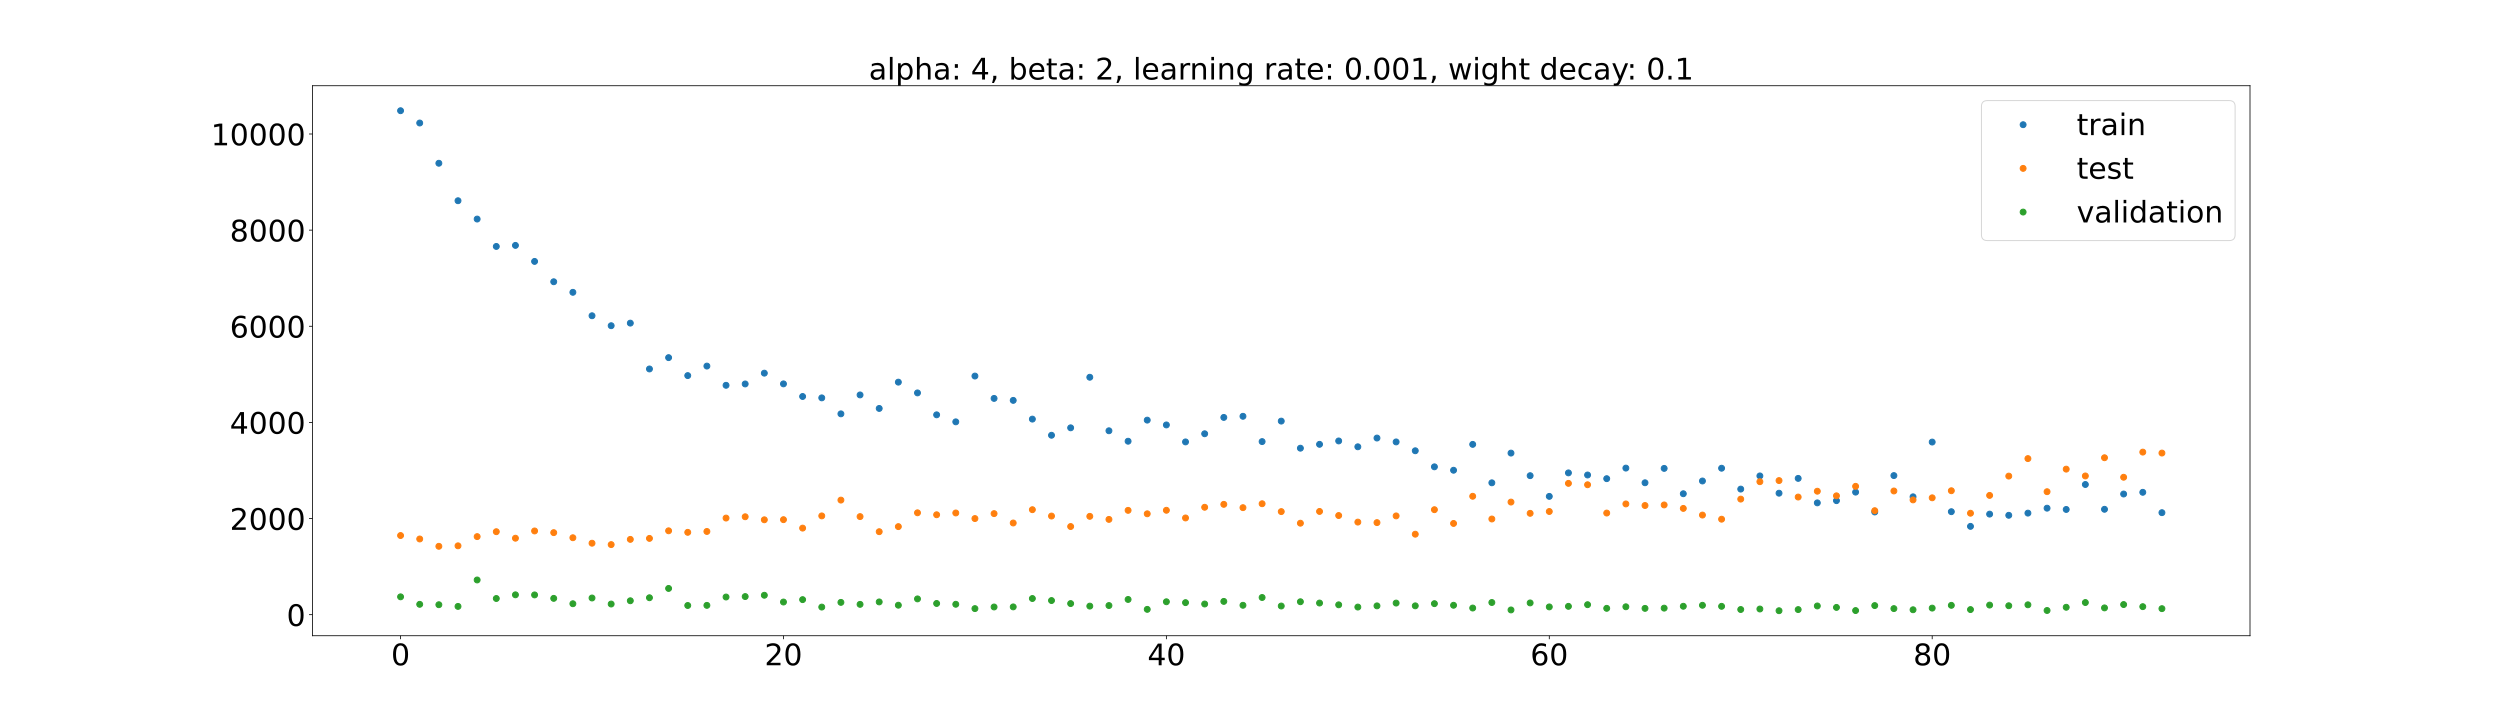 <?xml version="1.0" encoding="utf-8" standalone="no"?>
<!DOCTYPE svg PUBLIC "-//W3C//DTD SVG 1.1//EN"
  "http://www.w3.org/Graphics/SVG/1.1/DTD/svg11.dtd">
<!-- Created with matplotlib (https://matplotlib.org/) -->
<svg height="720pt" version="1.1" viewBox="0 0 2520 720" width="2520pt" xmlns="http://www.w3.org/2000/svg" xmlns:xlink="http://www.w3.org/1999/xlink">
 <defs>
  <style type="text/css">*{stroke-linecap:butt;stroke-linejoin:round;}</style>
 </defs>
 <g id="figure_1">
  <g id="patch_1">
   <path d="M 0 720 
L 2520 720 
L 2520 0 
L 0 0 
z
" style="fill:#ffffff;"/>
  </g>
  <g id="axes_1">
   <g id="patch_2">
    <path d="M 315 640.8 
L 2268 640.8 
L 2268 86.4 
L 315 86.4 
z
" style="fill:#ffffff;"/>
   </g>
   <g id="matplotlib.axis_1">
    <g id="xtick_1">
     <g id="line2d_1">
      <defs>
       <path d="M 0 0 
L 0 3.5 
" id="m5672a1665f" style="stroke:#000000;stroke-width:0.8;"/>
      </defs>
      <g>
       <use style="stroke:#000000;stroke-width:0.8;" x="403.773" xlink:href="#m5672a1665f" y="640.8"/>
      </g>
     </g>
     <g id="text_1">
      <!-- 0 -->
      <g transform="translate(394.229 670.595)scale(0.3 -0.3)">
       <defs>
        <path d="M 31.781 66.406 
Q 24.172 66.406 20.328 58.906 
Q 16.5 51.422 16.5 36.375 
Q 16.5 21.391 20.328 13.891 
Q 24.172 6.391 31.781 6.391 
Q 39.453 6.391 43.281 13.891 
Q 47.125 21.391 47.125 36.375 
Q 47.125 51.422 43.281 58.906 
Q 39.453 66.406 31.781 66.406 
z
M 31.781 74.219 
Q 44.047 74.219 50.516 64.516 
Q 56.984 54.828 56.984 36.375 
Q 56.984 17.969 50.516 8.266 
Q 44.047 -1.422 31.781 -1.422 
Q 19.531 -1.422 13.062 8.266 
Q 6.594 17.969 6.594 36.375 
Q 6.594 54.828 13.062 64.516 
Q 19.531 74.219 31.781 74.219 
z
" id="DejaVuSans-48"/>
       </defs>
       <use xlink:href="#DejaVuSans-48"/>
      </g>
     </g>
    </g>
    <g id="xtick_2">
     <g id="line2d_2">
      <g>
       <use style="stroke:#000000;stroke-width:0.8;" x="789.741" xlink:href="#m5672a1665f" y="640.8"/>
      </g>
     </g>
     <g id="text_2">
      <!-- 20 -->
      <g transform="translate(770.654 670.595)scale(0.3 -0.3)">
       <defs>
        <path d="M 19.188 8.297 
L 53.609 8.297 
L 53.609 0 
L 7.328 0 
L 7.328 8.297 
Q 12.938 14.109 22.625 23.891 
Q 32.328 33.688 34.812 36.531 
Q 39.547 41.844 41.422 45.531 
Q 43.312 49.219 43.312 52.781 
Q 43.312 58.594 39.234 62.25 
Q 35.156 65.922 28.609 65.922 
Q 23.969 65.922 18.812 64.312 
Q 13.672 62.703 7.812 59.422 
L 7.812 69.391 
Q 13.766 71.781 18.938 73 
Q 24.125 74.219 28.422 74.219 
Q 39.75 74.219 46.484 68.547 
Q 53.219 62.891 53.219 53.422 
Q 53.219 48.922 51.531 44.891 
Q 49.859 40.875 45.406 35.406 
Q 44.188 33.984 37.641 27.219 
Q 31.109 20.453 19.188 8.297 
z
" id="DejaVuSans-50"/>
       </defs>
       <use xlink:href="#DejaVuSans-50"/>
       <use x="63.623" xlink:href="#DejaVuSans-48"/>
      </g>
     </g>
    </g>
    <g id="xtick_3">
     <g id="line2d_3">
      <g>
       <use style="stroke:#000000;stroke-width:0.8;" x="1175.709" xlink:href="#m5672a1665f" y="640.8"/>
      </g>
     </g>
     <g id="text_3">
      <!-- 40 -->
      <g transform="translate(1156.622 670.595)scale(0.3 -0.3)">
       <defs>
        <path d="M 37.797 64.312 
L 12.891 25.391 
L 37.797 25.391 
z
M 35.203 72.906 
L 47.609 72.906 
L 47.609 25.391 
L 58.016 25.391 
L 58.016 17.188 
L 47.609 17.188 
L 47.609 0 
L 37.797 0 
L 37.797 17.188 
L 4.891 17.188 
L 4.891 26.703 
z
" id="DejaVuSans-52"/>
       </defs>
       <use xlink:href="#DejaVuSans-52"/>
       <use x="63.623" xlink:href="#DejaVuSans-48"/>
      </g>
     </g>
    </g>
    <g id="xtick_4">
     <g id="line2d_4">
      <g>
       <use style="stroke:#000000;stroke-width:0.8;" x="1561.678" xlink:href="#m5672a1665f" y="640.8"/>
      </g>
     </g>
     <g id="text_4">
      <!-- 60 -->
      <g transform="translate(1542.59 670.595)scale(0.3 -0.3)">
       <defs>
        <path d="M 33.016 40.375 
Q 26.375 40.375 22.484 35.828 
Q 18.609 31.297 18.609 23.391 
Q 18.609 15.531 22.484 10.953 
Q 26.375 6.391 33.016 6.391 
Q 39.656 6.391 43.531 10.953 
Q 47.406 15.531 47.406 23.391 
Q 47.406 31.297 43.531 35.828 
Q 39.656 40.375 33.016 40.375 
z
M 52.594 71.297 
L 52.594 62.312 
Q 48.875 64.062 45.094 64.984 
Q 41.312 65.922 37.594 65.922 
Q 27.828 65.922 22.672 59.328 
Q 17.531 52.734 16.797 39.406 
Q 19.672 43.656 24.016 45.922 
Q 28.375 48.188 33.594 48.188 
Q 44.578 48.188 50.953 41.516 
Q 57.328 34.859 57.328 23.391 
Q 57.328 12.156 50.688 5.359 
Q 44.047 -1.422 33.016 -1.422 
Q 20.359 -1.422 13.672 8.266 
Q 6.984 17.969 6.984 36.375 
Q 6.984 53.656 15.188 63.938 
Q 23.391 74.219 37.203 74.219 
Q 40.922 74.219 44.703 73.484 
Q 48.484 72.75 52.594 71.297 
z
" id="DejaVuSans-54"/>
       </defs>
       <use xlink:href="#DejaVuSans-54"/>
       <use x="63.623" xlink:href="#DejaVuSans-48"/>
      </g>
     </g>
    </g>
    <g id="xtick_5">
     <g id="line2d_5">
      <g>
       <use style="stroke:#000000;stroke-width:0.8;" x="1947.646" xlink:href="#m5672a1665f" y="640.8"/>
      </g>
     </g>
     <g id="text_5">
      <!-- 80 -->
      <g transform="translate(1928.559 670.595)scale(0.3 -0.3)">
       <defs>
        <path d="M 31.781 34.625 
Q 24.75 34.625 20.719 30.859 
Q 16.703 27.094 16.703 20.516 
Q 16.703 13.922 20.719 10.156 
Q 24.75 6.391 31.781 6.391 
Q 38.812 6.391 42.859 10.172 
Q 46.922 13.969 46.922 20.516 
Q 46.922 27.094 42.891 30.859 
Q 38.875 34.625 31.781 34.625 
z
M 21.922 38.812 
Q 15.578 40.375 12.031 44.719 
Q 8.5 49.078 8.5 55.328 
Q 8.5 64.062 14.719 69.141 
Q 20.953 74.219 31.781 74.219 
Q 42.672 74.219 48.875 69.141 
Q 55.078 64.062 55.078 55.328 
Q 55.078 49.078 51.531 44.719 
Q 48 40.375 41.703 38.812 
Q 48.828 37.156 52.797 32.312 
Q 56.781 27.484 56.781 20.516 
Q 56.781 9.906 50.312 4.234 
Q 43.844 -1.422 31.781 -1.422 
Q 19.734 -1.422 13.25 4.234 
Q 6.781 9.906 6.781 20.516 
Q 6.781 27.484 10.781 32.312 
Q 14.797 37.156 21.922 38.812 
z
M 18.312 54.391 
Q 18.312 48.734 21.844 45.562 
Q 25.391 42.391 31.781 42.391 
Q 38.141 42.391 41.719 45.562 
Q 45.312 48.734 45.312 54.391 
Q 45.312 60.062 41.719 63.234 
Q 38.141 66.406 31.781 66.406 
Q 25.391 66.406 21.844 63.234 
Q 18.312 60.062 18.312 54.391 
z
" id="DejaVuSans-56"/>
       </defs>
       <use xlink:href="#DejaVuSans-56"/>
       <use x="63.623" xlink:href="#DejaVuSans-48"/>
      </g>
     </g>
    </g>
   </g>
   <g id="matplotlib.axis_2">
    <g id="ytick_1">
     <g id="line2d_6">
      <defs>
       <path d="M 0 0 
L -3.5 0 
" id="m2dfa4c2fe0" style="stroke:#000000;stroke-width:0.8;"/>
      </defs>
      <g>
       <use style="stroke:#000000;stroke-width:0.8;" x="315" xlink:href="#m2dfa4c2fe0" y="619.61"/>
      </g>
     </g>
     <g id="text_6">
      <!-- 0 -->
      <g transform="translate(288.913 631.008)scale(0.3 -0.3)">
       <use xlink:href="#DejaVuSans-48"/>
      </g>
     </g>
    </g>
    <g id="ytick_2">
     <g id="line2d_7">
      <g>
       <use style="stroke:#000000;stroke-width:0.8;" x="315" xlink:href="#m2dfa4c2fe0" y="522.708"/>
      </g>
     </g>
     <g id="text_7">
      <!-- 2000 -->
      <g transform="translate(231.65 534.105)scale(0.3 -0.3)">
       <use xlink:href="#DejaVuSans-50"/>
       <use x="63.623" xlink:href="#DejaVuSans-48"/>
       <use x="127.246" xlink:href="#DejaVuSans-48"/>
       <use x="190.869" xlink:href="#DejaVuSans-48"/>
      </g>
     </g>
    </g>
    <g id="ytick_3">
     <g id="line2d_8">
      <g>
       <use style="stroke:#000000;stroke-width:0.8;" x="315" xlink:href="#m2dfa4c2fe0" y="425.805"/>
      </g>
     </g>
     <g id="text_8">
      <!-- 4000 -->
      <g transform="translate(231.65 437.203)scale(0.3 -0.3)">
       <use xlink:href="#DejaVuSans-52"/>
       <use x="63.623" xlink:href="#DejaVuSans-48"/>
       <use x="127.246" xlink:href="#DejaVuSans-48"/>
       <use x="190.869" xlink:href="#DejaVuSans-48"/>
      </g>
     </g>
    </g>
    <g id="ytick_4">
     <g id="line2d_9">
      <g>
       <use style="stroke:#000000;stroke-width:0.8;" x="315" xlink:href="#m2dfa4c2fe0" y="328.902"/>
      </g>
     </g>
     <g id="text_9">
      <!-- 6000 -->
      <g transform="translate(231.65 340.3)scale(0.3 -0.3)">
       <use xlink:href="#DejaVuSans-54"/>
       <use x="63.623" xlink:href="#DejaVuSans-48"/>
       <use x="127.246" xlink:href="#DejaVuSans-48"/>
       <use x="190.869" xlink:href="#DejaVuSans-48"/>
      </g>
     </g>
    </g>
    <g id="ytick_5">
     <g id="line2d_10">
      <g>
       <use style="stroke:#000000;stroke-width:0.8;" x="315" xlink:href="#m2dfa4c2fe0" y="232"/>
      </g>
     </g>
     <g id="text_10">
      <!-- 8000 -->
      <g transform="translate(231.65 243.397)scale(0.3 -0.3)">
       <use xlink:href="#DejaVuSans-56"/>
       <use x="63.623" xlink:href="#DejaVuSans-48"/>
       <use x="127.246" xlink:href="#DejaVuSans-48"/>
       <use x="190.869" xlink:href="#DejaVuSans-48"/>
      </g>
     </g>
    </g>
    <g id="ytick_6">
     <g id="line2d_11">
      <g>
       <use style="stroke:#000000;stroke-width:0.8;" x="315" xlink:href="#m2dfa4c2fe0" y="135.097"/>
      </g>
     </g>
     <g id="text_11">
      <!-- 10000 -->
      <g transform="translate(212.562 146.494)scale(0.3 -0.3)">
       <defs>
        <path d="M 12.406 8.297 
L 28.516 8.297 
L 28.516 63.922 
L 10.984 60.406 
L 10.984 69.391 
L 28.422 72.906 
L 38.281 72.906 
L 38.281 8.297 
L 54.391 8.297 
L 54.391 0 
L 12.406 0 
z
" id="DejaVuSans-49"/>
       </defs>
       <use xlink:href="#DejaVuSans-49"/>
       <use x="63.623" xlink:href="#DejaVuSans-48"/>
       <use x="127.246" xlink:href="#DejaVuSans-48"/>
       <use x="190.869" xlink:href="#DejaVuSans-48"/>
       <use x="254.492" xlink:href="#DejaVuSans-48"/>
      </g>
     </g>
    </g>
   </g>
   <g id="line2d_12">
    <defs>
     <path d="M 0 3 
C 0.796 3 1.559 2.684 2.121 2.121 
C 2.684 1.559 3 0.796 3 0 
C 3 -0.796 2.684 -1.559 2.121 -2.121 
C 1.559 -2.684 0.796 -3 0 -3 
C -0.796 -3 -1.559 -2.684 -2.121 -2.121 
C -2.684 -1.559 -3 -0.796 -3 0 
C -3 0.796 -2.684 1.559 -2.121 2.121 
C -1.559 2.684 -0.796 3 0 3 
z
" id="m02416269f0" style="stroke:#1f77b4;"/>
    </defs>
    <g clip-path="url(#pde26db3e6b)">
     <use style="fill:#1f77b4;stroke:#1f77b4;" x="403.773" xlink:href="#m02416269f0" y="111.6"/>
     <use style="fill:#1f77b4;stroke:#1f77b4;" x="423.071" xlink:href="#m02416269f0" y="123.991"/>
     <use style="fill:#1f77b4;stroke:#1f77b4;" x="442.37" xlink:href="#m02416269f0" y="164.556"/>
     <use style="fill:#1f77b4;stroke:#1f77b4;" x="461.668" xlink:href="#m02416269f0" y="202.333"/>
     <use style="fill:#1f77b4;stroke:#1f77b4;" x="480.966" xlink:href="#m02416269f0" y="220.807"/>
     <use style="fill:#1f77b4;stroke:#1f77b4;" x="500.265" xlink:href="#m02416269f0" y="248.409"/>
     <use style="fill:#1f77b4;stroke:#1f77b4;" x="519.563" xlink:href="#m02416269f0" y="247.354"/>
     <use style="fill:#1f77b4;stroke:#1f77b4;" x="538.862" xlink:href="#m02416269f0" y="263.504"/>
     <use style="fill:#1f77b4;stroke:#1f77b4;" x="558.16" xlink:href="#m02416269f0" y="284.006"/>
     <use style="fill:#1f77b4;stroke:#1f77b4;" x="577.458" xlink:href="#m02416269f0" y="294.65"/>
     <use style="fill:#1f77b4;stroke:#1f77b4;" x="596.757" xlink:href="#m02416269f0" y="318.273"/>
     <use style="fill:#1f77b4;stroke:#1f77b4;" x="616.055" xlink:href="#m02416269f0" y="328.312"/>
     <use style="fill:#1f77b4;stroke:#1f77b4;" x="635.354" xlink:href="#m02416269f0" y="325.704"/>
     <use style="fill:#1f77b4;stroke:#1f77b4;" x="654.652" xlink:href="#m02416269f0" y="371.91"/>
     <use style="fill:#1f77b4;stroke:#1f77b4;" x="673.951" xlink:href="#m02416269f0" y="360.496"/>
     <use style="fill:#1f77b4;stroke:#1f77b4;" x="693.249" xlink:href="#m02416269f0" y="378.6"/>
     <use style="fill:#1f77b4;stroke:#1f77b4;" x="712.547" xlink:href="#m02416269f0" y="369.009"/>
     <use style="fill:#1f77b4;stroke:#1f77b4;" x="731.846" xlink:href="#m02416269f0" y="388.382"/>
     <use style="fill:#1f77b4;stroke:#1f77b4;" x="751.144" xlink:href="#m02416269f0" y="387.02"/>
     <use style="fill:#1f77b4;stroke:#1f77b4;" x="770.443" xlink:href="#m02416269f0" y="376.146"/>
     <use style="fill:#1f77b4;stroke:#1f77b4;" x="789.741" xlink:href="#m02416269f0" y="386.948"/>
     <use style="fill:#1f77b4;stroke:#1f77b4;" x="809.04" xlink:href="#m02416269f0" y="399.658"/>
     <use style="fill:#1f77b4;stroke:#1f77b4;" x="828.338" xlink:href="#m02416269f0" y="401.048"/>
     <use style="fill:#1f77b4;stroke:#1f77b4;" x="847.636" xlink:href="#m02416269f0" y="417.149"/>
     <use style="fill:#1f77b4;stroke:#1f77b4;" x="866.935" xlink:href="#m02416269f0" y="398.082"/>
     <use style="fill:#1f77b4;stroke:#1f77b4;" x="886.233" xlink:href="#m02416269f0" y="411.709"/>
     <use style="fill:#1f77b4;stroke:#1f77b4;" x="905.532" xlink:href="#m02416269f0" y="385.201"/>
     <use style="fill:#1f77b4;stroke:#1f77b4;" x="924.83" xlink:href="#m02416269f0" y="396.048"/>
     <use style="fill:#1f77b4;stroke:#1f77b4;" x="944.128" xlink:href="#m02416269f0" y="418.141"/>
     <use style="fill:#1f77b4;stroke:#1f77b4;" x="963.427" xlink:href="#m02416269f0" y="425.216"/>
     <use style="fill:#1f77b4;stroke:#1f77b4;" x="982.725" xlink:href="#m02416269f0" y="379.06"/>
     <use style="fill:#1f77b4;stroke:#1f77b4;" x="1002.024" xlink:href="#m02416269f0" y="401.598"/>
     <use style="fill:#1f77b4;stroke:#1f77b4;" x="1021.322" xlink:href="#m02416269f0" y="403.581"/>
     <use style="fill:#1f77b4;stroke:#1f77b4;" x="1040.621" xlink:href="#m02416269f0" y="422.457"/>
     <use style="fill:#1f77b4;stroke:#1f77b4;" x="1059.919" xlink:href="#m02416269f0" y="438.732"/>
     <use style="fill:#1f77b4;stroke:#1f77b4;" x="1079.217" xlink:href="#m02416269f0" y="431.239"/>
     <use style="fill:#1f77b4;stroke:#1f77b4;" x="1098.516" xlink:href="#m02416269f0" y="380.261"/>
     <use style="fill:#1f77b4;stroke:#1f77b4;" x="1117.814" xlink:href="#m02416269f0" y="434.217"/>
     <use style="fill:#1f77b4;stroke:#1f77b4;" x="1137.113" xlink:href="#m02416269f0" y="444.76"/>
     <use style="fill:#1f77b4;stroke:#1f77b4;" x="1156.411" xlink:href="#m02416269f0" y="423.487"/>
     <use style="fill:#1f77b4;stroke:#1f77b4;" x="1175.709" xlink:href="#m02416269f0" y="428.331"/>
     <use style="fill:#1f77b4;stroke:#1f77b4;" x="1195.008" xlink:href="#m02416269f0" y="445.446"/>
     <use style="fill:#1f77b4;stroke:#1f77b4;" x="1214.306" xlink:href="#m02416269f0" y="437.234"/>
     <use style="fill:#1f77b4;stroke:#1f77b4;" x="1233.605" xlink:href="#m02416269f0" y="420.757"/>
     <use style="fill:#1f77b4;stroke:#1f77b4;" x="1252.903" xlink:href="#m02416269f0" y="419.627"/>
     <use style="fill:#1f77b4;stroke:#1f77b4;" x="1272.202" xlink:href="#m02416269f0" y="445.121"/>
     <use style="fill:#1f77b4;stroke:#1f77b4;" x="1291.5" xlink:href="#m02416269f0" y="424.473"/>
     <use style="fill:#1f77b4;stroke:#1f77b4;" x="1310.798" xlink:href="#m02416269f0" y="451.772"/>
     <use style="fill:#1f77b4;stroke:#1f77b4;" x="1330.097" xlink:href="#m02416269f0" y="447.872"/>
     <use style="fill:#1f77b4;stroke:#1f77b4;" x="1349.395" xlink:href="#m02416269f0" y="444.472"/>
     <use style="fill:#1f77b4;stroke:#1f77b4;" x="1368.694" xlink:href="#m02416269f0" y="450.359"/>
     <use style="fill:#1f77b4;stroke:#1f77b4;" x="1387.992" xlink:href="#m02416269f0" y="441.546"/>
     <use style="fill:#1f77b4;stroke:#1f77b4;" x="1407.291" xlink:href="#m02416269f0" y="445.451"/>
     <use style="fill:#1f77b4;stroke:#1f77b4;" x="1426.589" xlink:href="#m02416269f0" y="454.373"/>
     <use style="fill:#1f77b4;stroke:#1f77b4;" x="1445.887" xlink:href="#m02416269f0" y="470.557"/>
     <use style="fill:#1f77b4;stroke:#1f77b4;" x="1465.186" xlink:href="#m02416269f0" y="473.998"/>
     <use style="fill:#1f77b4;stroke:#1f77b4;" x="1484.484" xlink:href="#m02416269f0" y="447.924"/>
     <use style="fill:#1f77b4;stroke:#1f77b4;" x="1503.783" xlink:href="#m02416269f0" y="486.673"/>
     <use style="fill:#1f77b4;stroke:#1f77b4;" x="1523.081" xlink:href="#m02416269f0" y="456.714"/>
     <use style="fill:#1f77b4;stroke:#1f77b4;" x="1542.379" xlink:href="#m02416269f0" y="479.478"/>
     <use style="fill:#1f77b4;stroke:#1f77b4;" x="1561.678" xlink:href="#m02416269f0" y="500.349"/>
     <use style="fill:#1f77b4;stroke:#1f77b4;" x="1580.976" xlink:href="#m02416269f0" y="476.665"/>
     <use style="fill:#1f77b4;stroke:#1f77b4;" x="1600.275" xlink:href="#m02416269f0" y="478.792"/>
     <use style="fill:#1f77b4;stroke:#1f77b4;" x="1619.573" xlink:href="#m02416269f0" y="482.498"/>
     <use style="fill:#1f77b4;stroke:#1f77b4;" x="1638.872" xlink:href="#m02416269f0" y="471.841"/>
     <use style="fill:#1f77b4;stroke:#1f77b4;" x="1658.17" xlink:href="#m02416269f0" y="486.622"/>
     <use style="fill:#1f77b4;stroke:#1f77b4;" x="1677.468" xlink:href="#m02416269f0" y="472.142"/>
     <use style="fill:#1f77b4;stroke:#1f77b4;" x="1696.767" xlink:href="#m02416269f0" y="497.692"/>
     <use style="fill:#1f77b4;stroke:#1f77b4;" x="1716.065" xlink:href="#m02416269f0" y="484.835"/>
     <use style="fill:#1f77b4;stroke:#1f77b4;" x="1735.364" xlink:href="#m02416269f0" y="471.963"/>
     <use style="fill:#1f77b4;stroke:#1f77b4;" x="1754.662" xlink:href="#m02416269f0" y="493.002"/>
     <use style="fill:#1f77b4;stroke:#1f77b4;" x="1773.96" xlink:href="#m02416269f0" y="479.717"/>
     <use style="fill:#1f77b4;stroke:#1f77b4;" x="1793.259" xlink:href="#m02416269f0" y="497.148"/>
     <use style="fill:#1f77b4;stroke:#1f77b4;" x="1812.557" xlink:href="#m02416269f0" y="482.21"/>
     <use style="fill:#1f77b4;stroke:#1f77b4;" x="1831.856" xlink:href="#m02416269f0" y="506.889"/>
     <use style="fill:#1f77b4;stroke:#1f77b4;" x="1851.154" xlink:href="#m02416269f0" y="504.663"/>
     <use style="fill:#1f77b4;stroke:#1f77b4;" x="1870.453" xlink:href="#m02416269f0" y="496.069"/>
     <use style="fill:#1f77b4;stroke:#1f77b4;" x="1889.751" xlink:href="#m02416269f0" y="516.076"/>
     <use style="fill:#1f77b4;stroke:#1f77b4;" x="1909.049" xlink:href="#m02416269f0" y="479.38"/>
     <use style="fill:#1f77b4;stroke:#1f77b4;" x="1928.348" xlink:href="#m02416269f0" y="500.773"/>
     <use style="fill:#1f77b4;stroke:#1f77b4;" x="1947.646" xlink:href="#m02416269f0" y="445.594"/>
     <use style="fill:#1f77b4;stroke:#1f77b4;" x="1966.945" xlink:href="#m02416269f0" y="515.782"/>
     <use style="fill:#1f77b4;stroke:#1f77b4;" x="1986.243" xlink:href="#m02416269f0" y="530.571"/>
     <use style="fill:#1f77b4;stroke:#1f77b4;" x="2005.542" xlink:href="#m02416269f0" y="518.226"/>
     <use style="fill:#1f77b4;stroke:#1f77b4;" x="2024.84" xlink:href="#m02416269f0" y="519.411"/>
     <use style="fill:#1f77b4;stroke:#1f77b4;" x="2044.138" xlink:href="#m02416269f0" y="517.227"/>
     <use style="fill:#1f77b4;stroke:#1f77b4;" x="2063.437" xlink:href="#m02416269f0" y="512.248"/>
     <use style="fill:#1f77b4;stroke:#1f77b4;" x="2082.735" xlink:href="#m02416269f0" y="513.531"/>
     <use style="fill:#1f77b4;stroke:#1f77b4;" x="2102.034" xlink:href="#m02416269f0" y="488.372"/>
     <use style="fill:#1f77b4;stroke:#1f77b4;" x="2121.332" xlink:href="#m02416269f0" y="513.36"/>
     <use style="fill:#1f77b4;stroke:#1f77b4;" x="2140.63" xlink:href="#m02416269f0" y="497.971"/>
     <use style="fill:#1f77b4;stroke:#1f77b4;" x="2159.929" xlink:href="#m02416269f0" y="496.24"/>
     <use style="fill:#1f77b4;stroke:#1f77b4;" x="2179.227" xlink:href="#m02416269f0" y="516.77"/>
    </g>
   </g>
   <g id="line2d_13">
    <defs>
     <path d="M 0 3 
C 0.796 3 1.559 2.684 2.121 2.121 
C 2.684 1.559 3 0.796 3 0 
C 3 -0.796 2.684 -1.559 2.121 -2.121 
C 1.559 -2.684 0.796 -3 0 -3 
C -0.796 -3 -1.559 -2.684 -2.121 -2.121 
C -2.684 -1.559 -3 -0.796 -3 0 
C -3 0.796 -2.684 1.559 -2.121 2.121 
C -1.559 2.684 -0.796 3 0 3 
z
" id="mc5c829e029" style="stroke:#ff7f0e;"/>
    </defs>
    <g clip-path="url(#pde26db3e6b)">
     <use style="fill:#ff7f0e;stroke:#ff7f0e;" x="403.773" xlink:href="#mc5c829e029" y="539.811"/>
     <use style="fill:#ff7f0e;stroke:#ff7f0e;" x="423.071" xlink:href="#mc5c829e029" y="543.286"/>
     <use style="fill:#ff7f0e;stroke:#ff7f0e;" x="442.37" xlink:href="#mc5c829e029" y="550.672"/>
     <use style="fill:#ff7f0e;stroke:#ff7f0e;" x="461.668" xlink:href="#mc5c829e029" y="550.176"/>
     <use style="fill:#ff7f0e;stroke:#ff7f0e;" x="480.966" xlink:href="#mc5c829e029" y="540.899"/>
     <use style="fill:#ff7f0e;stroke:#ff7f0e;" x="500.265" xlink:href="#mc5c829e029" y="535.951"/>
     <use style="fill:#ff7f0e;stroke:#ff7f0e;" x="519.563" xlink:href="#mc5c829e029" y="542.513"/>
     <use style="fill:#ff7f0e;stroke:#ff7f0e;" x="538.862" xlink:href="#mc5c829e029" y="535.199"/>
     <use style="fill:#ff7f0e;stroke:#ff7f0e;" x="558.16" xlink:href="#mc5c829e029" y="536.902"/>
     <use style="fill:#ff7f0e;stroke:#ff7f0e;" x="577.458" xlink:href="#mc5c829e029" y="542.036"/>
     <use style="fill:#ff7f0e;stroke:#ff7f0e;" x="596.757" xlink:href="#mc5c829e029" y="547.564"/>
     <use style="fill:#ff7f0e;stroke:#ff7f0e;" x="616.055" xlink:href="#mc5c829e029" y="548.957"/>
     <use style="fill:#ff7f0e;stroke:#ff7f0e;" x="635.354" xlink:href="#mc5c829e029" y="543.687"/>
     <use style="fill:#ff7f0e;stroke:#ff7f0e;" x="654.652" xlink:href="#mc5c829e029" y="542.703"/>
     <use style="fill:#ff7f0e;stroke:#ff7f0e;" x="673.951" xlink:href="#mc5c829e029" y="535.051"/>
     <use style="fill:#ff7f0e;stroke:#ff7f0e;" x="693.249" xlink:href="#mc5c829e029" y="536.585"/>
     <use style="fill:#ff7f0e;stroke:#ff7f0e;" x="712.547" xlink:href="#mc5c829e029" y="535.715"/>
     <use style="fill:#ff7f0e;stroke:#ff7f0e;" x="731.846" xlink:href="#mc5c829e029" y="522.208"/>
     <use style="fill:#ff7f0e;stroke:#ff7f0e;" x="751.144" xlink:href="#mc5c829e029" y="520.894"/>
     <use style="fill:#ff7f0e;stroke:#ff7f0e;" x="770.443" xlink:href="#mc5c829e029" y="523.95"/>
     <use style="fill:#ff7f0e;stroke:#ff7f0e;" x="789.741" xlink:href="#mc5c829e029" y="523.821"/>
     <use style="fill:#ff7f0e;stroke:#ff7f0e;" x="809.04" xlink:href="#mc5c829e029" y="532.329"/>
     <use style="fill:#ff7f0e;stroke:#ff7f0e;" x="828.338" xlink:href="#mc5c829e029" y="520.026"/>
     <use style="fill:#ff7f0e;stroke:#ff7f0e;" x="847.636" xlink:href="#mc5c829e029" y="504.1"/>
     <use style="fill:#ff7f0e;stroke:#ff7f0e;" x="866.935" xlink:href="#mc5c829e029" y="520.724"/>
     <use style="fill:#ff7f0e;stroke:#ff7f0e;" x="886.233" xlink:href="#mc5c829e029" y="535.946"/>
     <use style="fill:#ff7f0e;stroke:#ff7f0e;" x="905.532" xlink:href="#mc5c829e029" y="530.829"/>
     <use style="fill:#ff7f0e;stroke:#ff7f0e;" x="924.83" xlink:href="#mc5c829e029" y="516.9"/>
     <use style="fill:#ff7f0e;stroke:#ff7f0e;" x="944.128" xlink:href="#mc5c829e029" y="518.88"/>
     <use style="fill:#ff7f0e;stroke:#ff7f0e;" x="963.427" xlink:href="#mc5c829e029" y="517.068"/>
     <use style="fill:#ff7f0e;stroke:#ff7f0e;" x="982.725" xlink:href="#mc5c829e029" y="522.695"/>
     <use style="fill:#ff7f0e;stroke:#ff7f0e;" x="1002.024" xlink:href="#mc5c829e029" y="517.721"/>
     <use style="fill:#ff7f0e;stroke:#ff7f0e;" x="1021.322" xlink:href="#mc5c829e029" y="527.172"/>
     <use style="fill:#ff7f0e;stroke:#ff7f0e;" x="1040.621" xlink:href="#mc5c829e029" y="513.771"/>
     <use style="fill:#ff7f0e;stroke:#ff7f0e;" x="1059.919" xlink:href="#mc5c829e029" y="520.175"/>
     <use style="fill:#ff7f0e;stroke:#ff7f0e;" x="1079.217" xlink:href="#mc5c829e029" y="530.733"/>
     <use style="fill:#ff7f0e;stroke:#ff7f0e;" x="1098.516" xlink:href="#mc5c829e029" y="520.466"/>
     <use style="fill:#ff7f0e;stroke:#ff7f0e;" x="1117.814" xlink:href="#mc5c829e029" y="523.556"/>
     <use style="fill:#ff7f0e;stroke:#ff7f0e;" x="1137.113" xlink:href="#mc5c829e029" y="514.438"/>
     <use style="fill:#ff7f0e;stroke:#ff7f0e;" x="1156.411" xlink:href="#mc5c829e029" y="517.906"/>
     <use style="fill:#ff7f0e;stroke:#ff7f0e;" x="1175.709" xlink:href="#mc5c829e029" y="514.349"/>
     <use style="fill:#ff7f0e;stroke:#ff7f0e;" x="1195.008" xlink:href="#mc5c829e029" y="522.1"/>
     <use style="fill:#ff7f0e;stroke:#ff7f0e;" x="1214.306" xlink:href="#mc5c829e029" y="511.32"/>
     <use style="fill:#ff7f0e;stroke:#ff7f0e;" x="1233.605" xlink:href="#mc5c829e029" y="508.374"/>
     <use style="fill:#ff7f0e;stroke:#ff7f0e;" x="1252.903" xlink:href="#mc5c829e029" y="511.723"/>
     <use style="fill:#ff7f0e;stroke:#ff7f0e;" x="1272.202" xlink:href="#mc5c829e029" y="507.766"/>
     <use style="fill:#ff7f0e;stroke:#ff7f0e;" x="1291.5" xlink:href="#mc5c829e029" y="515.692"/>
     <use style="fill:#ff7f0e;stroke:#ff7f0e;" x="1310.798" xlink:href="#mc5c829e029" y="527.376"/>
     <use style="fill:#ff7f0e;stroke:#ff7f0e;" x="1330.097" xlink:href="#mc5c829e029" y="515.532"/>
     <use style="fill:#ff7f0e;stroke:#ff7f0e;" x="1349.395" xlink:href="#mc5c829e029" y="519.65"/>
     <use style="fill:#ff7f0e;stroke:#ff7f0e;" x="1368.694" xlink:href="#mc5c829e029" y="526.275"/>
     <use style="fill:#ff7f0e;stroke:#ff7f0e;" x="1387.992" xlink:href="#mc5c829e029" y="526.786"/>
     <use style="fill:#ff7f0e;stroke:#ff7f0e;" x="1407.291" xlink:href="#mc5c829e029" y="520.028"/>
     <use style="fill:#ff7f0e;stroke:#ff7f0e;" x="1426.589" xlink:href="#mc5c829e029" y="538.468"/>
     <use style="fill:#ff7f0e;stroke:#ff7f0e;" x="1445.887" xlink:href="#mc5c829e029" y="513.772"/>
     <use style="fill:#ff7f0e;stroke:#ff7f0e;" x="1465.186" xlink:href="#mc5c829e029" y="527.631"/>
     <use style="fill:#ff7f0e;stroke:#ff7f0e;" x="1484.484" xlink:href="#mc5c829e029" y="500.239"/>
     <use style="fill:#ff7f0e;stroke:#ff7f0e;" x="1503.783" xlink:href="#mc5c829e029" y="523.151"/>
     <use style="fill:#ff7f0e;stroke:#ff7f0e;" x="1523.081" xlink:href="#mc5c829e029" y="506.086"/>
     <use style="fill:#ff7f0e;stroke:#ff7f0e;" x="1542.379" xlink:href="#mc5c829e029" y="517.431"/>
     <use style="fill:#ff7f0e;stroke:#ff7f0e;" x="1561.678" xlink:href="#mc5c829e029" y="515.584"/>
     <use style="fill:#ff7f0e;stroke:#ff7f0e;" x="1580.976" xlink:href="#mc5c829e029" y="487.233"/>
     <use style="fill:#ff7f0e;stroke:#ff7f0e;" x="1600.275" xlink:href="#mc5c829e029" y="488.636"/>
     <use style="fill:#ff7f0e;stroke:#ff7f0e;" x="1619.573" xlink:href="#mc5c829e029" y="517.156"/>
     <use style="fill:#ff7f0e;stroke:#ff7f0e;" x="1638.872" xlink:href="#mc5c829e029" y="507.956"/>
     <use style="fill:#ff7f0e;stroke:#ff7f0e;" x="1658.17" xlink:href="#mc5c829e029" y="509.545"/>
     <use style="fill:#ff7f0e;stroke:#ff7f0e;" x="1677.468" xlink:href="#mc5c829e029" y="508.974"/>
     <use style="fill:#ff7f0e;stroke:#ff7f0e;" x="1696.767" xlink:href="#mc5c829e029" y="512.477"/>
     <use style="fill:#ff7f0e;stroke:#ff7f0e;" x="1716.065" xlink:href="#mc5c829e029" y="519.184"/>
     <use style="fill:#ff7f0e;stroke:#ff7f0e;" x="1735.364" xlink:href="#mc5c829e029" y="523.347"/>
     <use style="fill:#ff7f0e;stroke:#ff7f0e;" x="1754.662" xlink:href="#mc5c829e029" y="503.099"/>
     <use style="fill:#ff7f0e;stroke:#ff7f0e;" x="1773.96" xlink:href="#mc5c829e029" y="485.549"/>
     <use style="fill:#ff7f0e;stroke:#ff7f0e;" x="1793.259" xlink:href="#mc5c829e029" y="484.419"/>
     <use style="fill:#ff7f0e;stroke:#ff7f0e;" x="1812.557" xlink:href="#mc5c829e029" y="501.021"/>
     <use style="fill:#ff7f0e;stroke:#ff7f0e;" x="1831.856" xlink:href="#mc5c829e029" y="495.144"/>
     <use style="fill:#ff7f0e;stroke:#ff7f0e;" x="1851.154" xlink:href="#mc5c829e029" y="499.786"/>
     <use style="fill:#ff7f0e;stroke:#ff7f0e;" x="1870.453" xlink:href="#mc5c829e029" y="490.206"/>
     <use style="fill:#ff7f0e;stroke:#ff7f0e;" x="1889.751" xlink:href="#mc5c829e029" y="514.756"/>
     <use style="fill:#ff7f0e;stroke:#ff7f0e;" x="1909.049" xlink:href="#mc5c829e029" y="494.901"/>
     <use style="fill:#ff7f0e;stroke:#ff7f0e;" x="1928.348" xlink:href="#mc5c829e029" y="503.895"/>
     <use style="fill:#ff7f0e;stroke:#ff7f0e;" x="1947.646" xlink:href="#mc5c829e029" y="501.786"/>
     <use style="fill:#ff7f0e;stroke:#ff7f0e;" x="1966.945" xlink:href="#mc5c829e029" y="494.661"/>
     <use style="fill:#ff7f0e;stroke:#ff7f0e;" x="1986.243" xlink:href="#mc5c829e029" y="517.325"/>
     <use style="fill:#ff7f0e;stroke:#ff7f0e;" x="2005.542" xlink:href="#mc5c829e029" y="499.372"/>
     <use style="fill:#ff7f0e;stroke:#ff7f0e;" x="2024.84" xlink:href="#mc5c829e029" y="479.901"/>
     <use style="fill:#ff7f0e;stroke:#ff7f0e;" x="2044.138" xlink:href="#mc5c829e029" y="462.256"/>
     <use style="fill:#ff7f0e;stroke:#ff7f0e;" x="2063.437" xlink:href="#mc5c829e029" y="495.629"/>
     <use style="fill:#ff7f0e;stroke:#ff7f0e;" x="2082.735" xlink:href="#mc5c829e029" y="472.89"/>
     <use style="fill:#ff7f0e;stroke:#ff7f0e;" x="2102.034" xlink:href="#mc5c829e029" y="479.754"/>
     <use style="fill:#ff7f0e;stroke:#ff7f0e;" x="2121.332" xlink:href="#mc5c829e029" y="461.405"/>
     <use style="fill:#ff7f0e;stroke:#ff7f0e;" x="2140.63" xlink:href="#mc5c829e029" y="481.065"/>
     <use style="fill:#ff7f0e;stroke:#ff7f0e;" x="2159.929" xlink:href="#mc5c829e029" y="455.726"/>
     <use style="fill:#ff7f0e;stroke:#ff7f0e;" x="2179.227" xlink:href="#mc5c829e029" y="456.683"/>
    </g>
   </g>
   <g id="line2d_14">
    <defs>
     <path d="M 0 3 
C 0.796 3 1.559 2.684 2.121 2.121 
C 2.684 1.559 3 0.796 3 0 
C 3 -0.796 2.684 -1.559 2.121 -2.121 
C 1.559 -2.684 0.796 -3 0 -3 
C -0.796 -3 -1.559 -2.684 -2.121 -2.121 
C -2.684 -1.559 -3 -0.796 -3 0 
C -3 0.796 -2.684 1.559 -2.121 2.121 
C -1.559 2.684 -0.796 3 0 3 
z
" id="mc32fdb2789" style="stroke:#2ca02c;"/>
    </defs>
    <g clip-path="url(#pde26db3e6b)">
     <use style="fill:#2ca02c;stroke:#2ca02c;" x="403.773" xlink:href="#mc32fdb2789" y="601.606"/>
     <use style="fill:#2ca02c;stroke:#2ca02c;" x="423.071" xlink:href="#mc32fdb2789" y="609.152"/>
     <use style="fill:#2ca02c;stroke:#2ca02c;" x="442.37" xlink:href="#mc32fdb2789" y="609.554"/>
     <use style="fill:#2ca02c;stroke:#2ca02c;" x="461.668" xlink:href="#mc32fdb2789" y="611.261"/>
     <use style="fill:#2ca02c;stroke:#2ca02c;" x="480.966" xlink:href="#mc32fdb2789" y="584.603"/>
     <use style="fill:#2ca02c;stroke:#2ca02c;" x="500.265" xlink:href="#mc32fdb2789" y="603.283"/>
     <use style="fill:#2ca02c;stroke:#2ca02c;" x="519.563" xlink:href="#mc32fdb2789" y="599.572"/>
     <use style="fill:#2ca02c;stroke:#2ca02c;" x="538.862" xlink:href="#mc32fdb2789" y="599.665"/>
     <use style="fill:#2ca02c;stroke:#2ca02c;" x="558.16" xlink:href="#mc32fdb2789" y="603.147"/>
     <use style="fill:#2ca02c;stroke:#2ca02c;" x="577.458" xlink:href="#mc32fdb2789" y="608.566"/>
     <use style="fill:#2ca02c;stroke:#2ca02c;" x="596.757" xlink:href="#mc32fdb2789" y="602.774"/>
     <use style="fill:#2ca02c;stroke:#2ca02c;" x="616.055" xlink:href="#mc32fdb2789" y="608.864"/>
     <use style="fill:#2ca02c;stroke:#2ca02c;" x="635.354" xlink:href="#mc32fdb2789" y="605.563"/>
     <use style="fill:#2ca02c;stroke:#2ca02c;" x="654.652" xlink:href="#mc32fdb2789" y="602.525"/>
     <use style="fill:#2ca02c;stroke:#2ca02c;" x="673.951" xlink:href="#mc32fdb2789" y="593.149"/>
     <use style="fill:#2ca02c;stroke:#2ca02c;" x="693.249" xlink:href="#mc32fdb2789" y="610.335"/>
     <use style="fill:#2ca02c;stroke:#2ca02c;" x="712.547" xlink:href="#mc32fdb2789" y="610.206"/>
     <use style="fill:#2ca02c;stroke:#2ca02c;" x="731.846" xlink:href="#mc32fdb2789" y="601.788"/>
     <use style="fill:#2ca02c;stroke:#2ca02c;" x="751.144" xlink:href="#mc32fdb2789" y="601.328"/>
     <use style="fill:#2ca02c;stroke:#2ca02c;" x="770.443" xlink:href="#mc32fdb2789" y="600.007"/>
     <use style="fill:#2ca02c;stroke:#2ca02c;" x="789.741" xlink:href="#mc32fdb2789" y="606.842"/>
     <use style="fill:#2ca02c;stroke:#2ca02c;" x="809.04" xlink:href="#mc32fdb2789" y="604.429"/>
     <use style="fill:#2ca02c;stroke:#2ca02c;" x="828.338" xlink:href="#mc32fdb2789" y="611.933"/>
     <use style="fill:#2ca02c;stroke:#2ca02c;" x="847.636" xlink:href="#mc32fdb2789" y="607.201"/>
     <use style="fill:#2ca02c;stroke:#2ca02c;" x="866.935" xlink:href="#mc32fdb2789" y="609.189"/>
     <use style="fill:#2ca02c;stroke:#2ca02c;" x="886.233" xlink:href="#mc32fdb2789" y="606.734"/>
     <use style="fill:#2ca02c;stroke:#2ca02c;" x="905.532" xlink:href="#mc32fdb2789" y="610.043"/>
     <use style="fill:#2ca02c;stroke:#2ca02c;" x="924.83" xlink:href="#mc32fdb2789" y="603.684"/>
     <use style="fill:#2ca02c;stroke:#2ca02c;" x="944.128" xlink:href="#mc32fdb2789" y="608.293"/>
     <use style="fill:#2ca02c;stroke:#2ca02c;" x="963.427" xlink:href="#mc32fdb2789" y="609.105"/>
     <use style="fill:#2ca02c;stroke:#2ca02c;" x="982.725" xlink:href="#mc32fdb2789" y="613.466"/>
     <use style="fill:#2ca02c;stroke:#2ca02c;" x="1002.024" xlink:href="#mc32fdb2789" y="611.836"/>
     <use style="fill:#2ca02c;stroke:#2ca02c;" x="1021.322" xlink:href="#mc32fdb2789" y="611.743"/>
     <use style="fill:#2ca02c;stroke:#2ca02c;" x="1040.621" xlink:href="#mc32fdb2789" y="603.303"/>
     <use style="fill:#2ca02c;stroke:#2ca02c;" x="1059.919" xlink:href="#mc32fdb2789" y="605.344"/>
     <use style="fill:#2ca02c;stroke:#2ca02c;" x="1079.217" xlink:href="#mc32fdb2789" y="608.401"/>
     <use style="fill:#2ca02c;stroke:#2ca02c;" x="1098.516" xlink:href="#mc32fdb2789" y="610.958"/>
     <use style="fill:#2ca02c;stroke:#2ca02c;" x="1117.814" xlink:href="#mc32fdb2789" y="610.38"/>
     <use style="fill:#2ca02c;stroke:#2ca02c;" x="1137.113" xlink:href="#mc32fdb2789" y="604.25"/>
     <use style="fill:#2ca02c;stroke:#2ca02c;" x="1156.411" xlink:href="#mc32fdb2789" y="614.227"/>
     <use style="fill:#2ca02c;stroke:#2ca02c;" x="1175.709" xlink:href="#mc32fdb2789" y="606.581"/>
     <use style="fill:#2ca02c;stroke:#2ca02c;" x="1195.008" xlink:href="#mc32fdb2789" y="607.457"/>
     <use style="fill:#2ca02c;stroke:#2ca02c;" x="1214.306" xlink:href="#mc32fdb2789" y="608.833"/>
     <use style="fill:#2ca02c;stroke:#2ca02c;" x="1233.605" xlink:href="#mc32fdb2789" y="606.212"/>
     <use style="fill:#2ca02c;stroke:#2ca02c;" x="1252.903" xlink:href="#mc32fdb2789" y="610.126"/>
     <use style="fill:#2ca02c;stroke:#2ca02c;" x="1272.202" xlink:href="#mc32fdb2789" y="602.276"/>
     <use style="fill:#2ca02c;stroke:#2ca02c;" x="1291.5" xlink:href="#mc32fdb2789" y="610.862"/>
     <use style="fill:#2ca02c;stroke:#2ca02c;" x="1310.798" xlink:href="#mc32fdb2789" y="606.559"/>
     <use style="fill:#2ca02c;stroke:#2ca02c;" x="1330.097" xlink:href="#mc32fdb2789" y="607.858"/>
     <use style="fill:#2ca02c;stroke:#2ca02c;" x="1349.395" xlink:href="#mc32fdb2789" y="609.653"/>
     <use style="fill:#2ca02c;stroke:#2ca02c;" x="1368.694" xlink:href="#mc32fdb2789" y="611.917"/>
     <use style="fill:#2ca02c;stroke:#2ca02c;" x="1387.992" xlink:href="#mc32fdb2789" y="610.706"/>
     <use style="fill:#2ca02c;stroke:#2ca02c;" x="1407.291" xlink:href="#mc32fdb2789" y="607.902"/>
     <use style="fill:#2ca02c;stroke:#2ca02c;" x="1426.589" xlink:href="#mc32fdb2789" y="610.679"/>
     <use style="fill:#2ca02c;stroke:#2ca02c;" x="1445.887" xlink:href="#mc32fdb2789" y="608.486"/>
     <use style="fill:#2ca02c;stroke:#2ca02c;" x="1465.186" xlink:href="#mc32fdb2789" y="610.102"/>
     <use style="fill:#2ca02c;stroke:#2ca02c;" x="1484.484" xlink:href="#mc32fdb2789" y="612.89"/>
     <use style="fill:#2ca02c;stroke:#2ca02c;" x="1503.783" xlink:href="#mc32fdb2789" y="607.32"/>
     <use style="fill:#2ca02c;stroke:#2ca02c;" x="1523.081" xlink:href="#mc32fdb2789" y="614.814"/>
     <use style="fill:#2ca02c;stroke:#2ca02c;" x="1542.379" xlink:href="#mc32fdb2789" y="607.74"/>
     <use style="fill:#2ca02c;stroke:#2ca02c;" x="1561.678" xlink:href="#mc32fdb2789" y="611.76"/>
     <use style="fill:#2ca02c;stroke:#2ca02c;" x="1580.976" xlink:href="#mc32fdb2789" y="611.189"/>
     <use style="fill:#2ca02c;stroke:#2ca02c;" x="1600.275" xlink:href="#mc32fdb2789" y="609.522"/>
     <use style="fill:#2ca02c;stroke:#2ca02c;" x="1619.573" xlink:href="#mc32fdb2789" y="613.196"/>
     <use style="fill:#2ca02c;stroke:#2ca02c;" x="1638.872" xlink:href="#mc32fdb2789" y="611.626"/>
     <use style="fill:#2ca02c;stroke:#2ca02c;" x="1658.17" xlink:href="#mc32fdb2789" y="613.241"/>
     <use style="fill:#2ca02c;stroke:#2ca02c;" x="1677.468" xlink:href="#mc32fdb2789" y="613.005"/>
     <use style="fill:#2ca02c;stroke:#2ca02c;" x="1696.767" xlink:href="#mc32fdb2789" y="611.111"/>
     <use style="fill:#2ca02c;stroke:#2ca02c;" x="1716.065" xlink:href="#mc32fdb2789" y="610.119"/>
     <use style="fill:#2ca02c;stroke:#2ca02c;" x="1735.364" xlink:href="#mc32fdb2789" y="611.17"/>
     <use style="fill:#2ca02c;stroke:#2ca02c;" x="1754.662" xlink:href="#mc32fdb2789" y="614.383"/>
     <use style="fill:#2ca02c;stroke:#2ca02c;" x="1773.96" xlink:href="#mc32fdb2789" y="613.878"/>
     <use style="fill:#2ca02c;stroke:#2ca02c;" x="1793.259" xlink:href="#mc32fdb2789" y="615.6"/>
     <use style="fill:#2ca02c;stroke:#2ca02c;" x="1812.557" xlink:href="#mc32fdb2789" y="614.454"/>
     <use style="fill:#2ca02c;stroke:#2ca02c;" x="1831.856" xlink:href="#mc32fdb2789" y="610.8"/>
     <use style="fill:#2ca02c;stroke:#2ca02c;" x="1851.154" xlink:href="#mc32fdb2789" y="612.266"/>
     <use style="fill:#2ca02c;stroke:#2ca02c;" x="1870.453" xlink:href="#mc32fdb2789" y="615.432"/>
     <use style="fill:#2ca02c;stroke:#2ca02c;" x="1889.751" xlink:href="#mc32fdb2789" y="610.417"/>
     <use style="fill:#2ca02c;stroke:#2ca02c;" x="1909.049" xlink:href="#mc32fdb2789" y="613.463"/>
     <use style="fill:#2ca02c;stroke:#2ca02c;" x="1928.348" xlink:href="#mc32fdb2789" y="614.628"/>
     <use style="fill:#2ca02c;stroke:#2ca02c;" x="1947.646" xlink:href="#mc32fdb2789" y="612.97"/>
     <use style="fill:#2ca02c;stroke:#2ca02c;" x="1966.945" xlink:href="#mc32fdb2789" y="610.172"/>
     <use style="fill:#2ca02c;stroke:#2ca02c;" x="1986.243" xlink:href="#mc32fdb2789" y="614.444"/>
     <use style="fill:#2ca02c;stroke:#2ca02c;" x="2005.542" xlink:href="#mc32fdb2789" y="609.919"/>
     <use style="fill:#2ca02c;stroke:#2ca02c;" x="2024.84" xlink:href="#mc32fdb2789" y="610.584"/>
     <use style="fill:#2ca02c;stroke:#2ca02c;" x="2044.138" xlink:href="#mc32fdb2789" y="609.627"/>
     <use style="fill:#2ca02c;stroke:#2ca02c;" x="2063.437" xlink:href="#mc32fdb2789" y="615.369"/>
     <use style="fill:#2ca02c;stroke:#2ca02c;" x="2082.735" xlink:href="#mc32fdb2789" y="612.124"/>
     <use style="fill:#2ca02c;stroke:#2ca02c;" x="2102.034" xlink:href="#mc32fdb2789" y="607.348"/>
     <use style="fill:#2ca02c;stroke:#2ca02c;" x="2121.332" xlink:href="#mc32fdb2789" y="612.754"/>
     <use style="fill:#2ca02c;stroke:#2ca02c;" x="2140.63" xlink:href="#mc32fdb2789" y="609.379"/>
     <use style="fill:#2ca02c;stroke:#2ca02c;" x="2159.929" xlink:href="#mc32fdb2789" y="611.511"/>
     <use style="fill:#2ca02c;stroke:#2ca02c;" x="2179.227" xlink:href="#mc32fdb2789" y="613.52"/>
    </g>
   </g>
   <g id="patch_3">
    <path d="M 315 640.8 
L 315 86.4 
" style="fill:none;stroke:#000000;stroke-linecap:square;stroke-linejoin:miter;stroke-width:0.8;"/>
   </g>
   <g id="patch_4">
    <path d="M 2268 640.8 
L 2268 86.4 
" style="fill:none;stroke:#000000;stroke-linecap:square;stroke-linejoin:miter;stroke-width:0.8;"/>
   </g>
   <g id="patch_5">
    <path d="M 315 640.8 
L 2268 640.8 
" style="fill:none;stroke:#000000;stroke-linecap:square;stroke-linejoin:miter;stroke-width:0.8;"/>
   </g>
   <g id="patch_6">
    <path d="M 315 86.4 
L 2268 86.4 
" style="fill:none;stroke:#000000;stroke-linecap:square;stroke-linejoin:miter;stroke-width:0.8;"/>
   </g>
   <g id="text_12">
    <!-- alpha: 4, beta: 2, learning rate: 0.001, wight decay: 0.1 -->
    <g transform="translate(875.801 80.161)scale(0.3 -0.3)">
     <defs>
      <path d="M 34.281 27.484 
Q 23.391 27.484 19.188 25 
Q 14.984 22.516 14.984 16.5 
Q 14.984 11.719 18.141 8.906 
Q 21.297 6.109 26.703 6.109 
Q 34.188 6.109 38.703 11.406 
Q 43.219 16.703 43.219 25.484 
L 43.219 27.484 
z
M 52.203 31.203 
L 52.203 0 
L 43.219 0 
L 43.219 8.297 
Q 40.141 3.328 35.547 0.953 
Q 30.953 -1.422 24.312 -1.422 
Q 15.922 -1.422 10.953 3.297 
Q 6 8.016 6 15.922 
Q 6 25.141 12.172 29.828 
Q 18.359 34.516 30.609 34.516 
L 43.219 34.516 
L 43.219 35.406 
Q 43.219 41.609 39.141 45 
Q 35.062 48.391 27.688 48.391 
Q 23 48.391 18.547 47.266 
Q 14.109 46.141 10.016 43.891 
L 10.016 52.203 
Q 14.938 54.109 19.578 55.047 
Q 24.219 56 28.609 56 
Q 40.484 56 46.344 49.844 
Q 52.203 43.703 52.203 31.203 
z
" id="DejaVuSans-97"/>
      <path d="M 9.422 75.984 
L 18.406 75.984 
L 18.406 0 
L 9.422 0 
z
" id="DejaVuSans-108"/>
      <path d="M 18.109 8.203 
L 18.109 -20.797 
L 9.078 -20.797 
L 9.078 54.688 
L 18.109 54.688 
L 18.109 46.391 
Q 20.953 51.266 25.266 53.625 
Q 29.594 56 35.594 56 
Q 45.562 56 51.781 48.094 
Q 58.016 40.188 58.016 27.297 
Q 58.016 14.406 51.781 6.484 
Q 45.562 -1.422 35.594 -1.422 
Q 29.594 -1.422 25.266 0.953 
Q 20.953 3.328 18.109 8.203 
z
M 48.688 27.297 
Q 48.688 37.203 44.609 42.844 
Q 40.531 48.484 33.406 48.484 
Q 26.266 48.484 22.188 42.844 
Q 18.109 37.203 18.109 27.297 
Q 18.109 17.391 22.188 11.75 
Q 26.266 6.109 33.406 6.109 
Q 40.531 6.109 44.609 11.75 
Q 48.688 17.391 48.688 27.297 
z
" id="DejaVuSans-112"/>
      <path d="M 54.891 33.016 
L 54.891 0 
L 45.906 0 
L 45.906 32.719 
Q 45.906 40.484 42.875 44.328 
Q 39.844 48.188 33.797 48.188 
Q 26.516 48.188 22.312 43.547 
Q 18.109 38.922 18.109 30.906 
L 18.109 0 
L 9.078 0 
L 9.078 75.984 
L 18.109 75.984 
L 18.109 46.188 
Q 21.344 51.125 25.703 53.562 
Q 30.078 56 35.797 56 
Q 45.219 56 50.047 50.172 
Q 54.891 44.344 54.891 33.016 
z
" id="DejaVuSans-104"/>
      <path d="M 11.719 12.406 
L 22.016 12.406 
L 22.016 0 
L 11.719 0 
z
M 11.719 51.703 
L 22.016 51.703 
L 22.016 39.312 
L 11.719 39.312 
z
" id="DejaVuSans-58"/>
      <path id="DejaVuSans-32"/>
      <path d="M 11.719 12.406 
L 22.016 12.406 
L 22.016 4 
L 14.016 -11.625 
L 7.719 -11.625 
L 11.719 4 
z
" id="DejaVuSans-44"/>
      <path d="M 48.688 27.297 
Q 48.688 37.203 44.609 42.844 
Q 40.531 48.484 33.406 48.484 
Q 26.266 48.484 22.188 42.844 
Q 18.109 37.203 18.109 27.297 
Q 18.109 17.391 22.188 11.75 
Q 26.266 6.109 33.406 6.109 
Q 40.531 6.109 44.609 11.75 
Q 48.688 17.391 48.688 27.297 
z
M 18.109 46.391 
Q 20.953 51.266 25.266 53.625 
Q 29.594 56 35.594 56 
Q 45.562 56 51.781 48.094 
Q 58.016 40.188 58.016 27.297 
Q 58.016 14.406 51.781 6.484 
Q 45.562 -1.422 35.594 -1.422 
Q 29.594 -1.422 25.266 0.953 
Q 20.953 3.328 18.109 8.203 
L 18.109 0 
L 9.078 0 
L 9.078 75.984 
L 18.109 75.984 
z
" id="DejaVuSans-98"/>
      <path d="M 56.203 29.594 
L 56.203 25.203 
L 14.891 25.203 
Q 15.484 15.922 20.484 11.062 
Q 25.484 6.203 34.422 6.203 
Q 39.594 6.203 44.453 7.469 
Q 49.312 8.734 54.109 11.281 
L 54.109 2.781 
Q 49.266 0.734 44.188 -0.344 
Q 39.109 -1.422 33.891 -1.422 
Q 20.797 -1.422 13.156 6.188 
Q 5.516 13.812 5.516 26.812 
Q 5.516 40.234 12.766 48.109 
Q 20.016 56 32.328 56 
Q 43.359 56 49.781 48.891 
Q 56.203 41.797 56.203 29.594 
z
M 47.219 32.234 
Q 47.125 39.594 43.094 43.984 
Q 39.062 48.391 32.422 48.391 
Q 24.906 48.391 20.391 44.141 
Q 15.875 39.891 15.188 32.172 
z
" id="DejaVuSans-101"/>
      <path d="M 18.312 70.219 
L 18.312 54.688 
L 36.812 54.688 
L 36.812 47.703 
L 18.312 47.703 
L 18.312 18.016 
Q 18.312 11.328 20.141 9.422 
Q 21.969 7.516 27.594 7.516 
L 36.812 7.516 
L 36.812 0 
L 27.594 0 
Q 17.188 0 13.234 3.875 
Q 9.281 7.766 9.281 18.016 
L 9.281 47.703 
L 2.688 47.703 
L 2.688 54.688 
L 9.281 54.688 
L 9.281 70.219 
z
" id="DejaVuSans-116"/>
      <path d="M 41.109 46.297 
Q 39.594 47.172 37.812 47.578 
Q 36.031 48 33.891 48 
Q 26.266 48 22.188 43.047 
Q 18.109 38.094 18.109 28.812 
L 18.109 0 
L 9.078 0 
L 9.078 54.688 
L 18.109 54.688 
L 18.109 46.188 
Q 20.953 51.172 25.484 53.578 
Q 30.031 56 36.531 56 
Q 37.453 56 38.578 55.875 
Q 39.703 55.766 41.062 55.516 
z
" id="DejaVuSans-114"/>
      <path d="M 54.891 33.016 
L 54.891 0 
L 45.906 0 
L 45.906 32.719 
Q 45.906 40.484 42.875 44.328 
Q 39.844 48.188 33.797 48.188 
Q 26.516 48.188 22.312 43.547 
Q 18.109 38.922 18.109 30.906 
L 18.109 0 
L 9.078 0 
L 9.078 54.688 
L 18.109 54.688 
L 18.109 46.188 
Q 21.344 51.125 25.703 53.562 
Q 30.078 56 35.797 56 
Q 45.219 56 50.047 50.172 
Q 54.891 44.344 54.891 33.016 
z
" id="DejaVuSans-110"/>
      <path d="M 9.422 54.688 
L 18.406 54.688 
L 18.406 0 
L 9.422 0 
z
M 9.422 75.984 
L 18.406 75.984 
L 18.406 64.594 
L 9.422 64.594 
z
" id="DejaVuSans-105"/>
      <path d="M 45.406 27.984 
Q 45.406 37.75 41.375 43.109 
Q 37.359 48.484 30.078 48.484 
Q 22.859 48.484 18.828 43.109 
Q 14.797 37.75 14.797 27.984 
Q 14.797 18.266 18.828 12.891 
Q 22.859 7.516 30.078 7.516 
Q 37.359 7.516 41.375 12.891 
Q 45.406 18.266 45.406 27.984 
z
M 54.391 6.781 
Q 54.391 -7.172 48.188 -13.984 
Q 42 -20.797 29.203 -20.797 
Q 24.469 -20.797 20.266 -20.094 
Q 16.062 -19.391 12.109 -17.922 
L 12.109 -9.188 
Q 16.062 -11.328 19.922 -12.344 
Q 23.781 -13.375 27.781 -13.375 
Q 36.625 -13.375 41.016 -8.766 
Q 45.406 -4.156 45.406 5.172 
L 45.406 9.625 
Q 42.625 4.781 38.281 2.391 
Q 33.938 0 27.875 0 
Q 17.828 0 11.672 7.656 
Q 5.516 15.328 5.516 27.984 
Q 5.516 40.672 11.672 48.328 
Q 17.828 56 27.875 56 
Q 33.938 56 38.281 53.609 
Q 42.625 51.219 45.406 46.391 
L 45.406 54.688 
L 54.391 54.688 
z
" id="DejaVuSans-103"/>
      <path d="M 10.688 12.406 
L 21 12.406 
L 21 0 
L 10.688 0 
z
" id="DejaVuSans-46"/>
      <path d="M 4.203 54.688 
L 13.188 54.688 
L 24.422 12.016 
L 35.594 54.688 
L 46.188 54.688 
L 57.422 12.016 
L 68.609 54.688 
L 77.594 54.688 
L 63.281 0 
L 52.688 0 
L 40.922 44.828 
L 29.109 0 
L 18.5 0 
z
" id="DejaVuSans-119"/>
      <path d="M 45.406 46.391 
L 45.406 75.984 
L 54.391 75.984 
L 54.391 0 
L 45.406 0 
L 45.406 8.203 
Q 42.578 3.328 38.25 0.953 
Q 33.938 -1.422 27.875 -1.422 
Q 17.969 -1.422 11.734 6.484 
Q 5.516 14.406 5.516 27.297 
Q 5.516 40.188 11.734 48.094 
Q 17.969 56 27.875 56 
Q 33.938 56 38.25 53.625 
Q 42.578 51.266 45.406 46.391 
z
M 14.797 27.297 
Q 14.797 17.391 18.875 11.75 
Q 22.953 6.109 30.078 6.109 
Q 37.203 6.109 41.297 11.75 
Q 45.406 17.391 45.406 27.297 
Q 45.406 37.203 41.297 42.844 
Q 37.203 48.484 30.078 48.484 
Q 22.953 48.484 18.875 42.844 
Q 14.797 37.203 14.797 27.297 
z
" id="DejaVuSans-100"/>
      <path d="M 48.781 52.594 
L 48.781 44.188 
Q 44.969 46.297 41.141 47.344 
Q 37.312 48.391 33.406 48.391 
Q 24.656 48.391 19.812 42.844 
Q 14.984 37.312 14.984 27.297 
Q 14.984 17.281 19.812 11.734 
Q 24.656 6.203 33.406 6.203 
Q 37.312 6.203 41.141 7.25 
Q 44.969 8.297 48.781 10.406 
L 48.781 2.094 
Q 45.016 0.344 40.984 -0.531 
Q 36.969 -1.422 32.422 -1.422 
Q 20.062 -1.422 12.781 6.344 
Q 5.516 14.109 5.516 27.297 
Q 5.516 40.672 12.859 48.328 
Q 20.219 56 33.016 56 
Q 37.156 56 41.109 55.141 
Q 45.062 54.297 48.781 52.594 
z
" id="DejaVuSans-99"/>
      <path d="M 32.172 -5.078 
Q 28.375 -14.844 24.75 -17.812 
Q 21.141 -20.797 15.094 -20.797 
L 7.906 -20.797 
L 7.906 -13.281 
L 13.188 -13.281 
Q 16.891 -13.281 18.938 -11.516 
Q 21 -9.766 23.484 -3.219 
L 25.094 0.875 
L 2.984 54.688 
L 12.5 54.688 
L 29.594 11.922 
L 46.688 54.688 
L 56.203 54.688 
z
" id="DejaVuSans-121"/>
     </defs>
     <use xlink:href="#DejaVuSans-97"/>
     <use x="61.279" xlink:href="#DejaVuSans-108"/>
     <use x="89.062" xlink:href="#DejaVuSans-112"/>
     <use x="152.539" xlink:href="#DejaVuSans-104"/>
     <use x="215.918" xlink:href="#DejaVuSans-97"/>
     <use x="277.197" xlink:href="#DejaVuSans-58"/>
     <use x="310.889" xlink:href="#DejaVuSans-32"/>
     <use x="342.676" xlink:href="#DejaVuSans-52"/>
     <use x="406.299" xlink:href="#DejaVuSans-44"/>
     <use x="438.086" xlink:href="#DejaVuSans-32"/>
     <use x="469.873" xlink:href="#DejaVuSans-98"/>
     <use x="533.35" xlink:href="#DejaVuSans-101"/>
     <use x="594.873" xlink:href="#DejaVuSans-116"/>
     <use x="634.082" xlink:href="#DejaVuSans-97"/>
     <use x="695.361" xlink:href="#DejaVuSans-58"/>
     <use x="729.053" xlink:href="#DejaVuSans-32"/>
     <use x="760.84" xlink:href="#DejaVuSans-50"/>
     <use x="824.463" xlink:href="#DejaVuSans-44"/>
     <use x="856.25" xlink:href="#DejaVuSans-32"/>
     <use x="888.037" xlink:href="#DejaVuSans-108"/>
     <use x="915.82" xlink:href="#DejaVuSans-101"/>
     <use x="977.344" xlink:href="#DejaVuSans-97"/>
     <use x="1038.623" xlink:href="#DejaVuSans-114"/>
     <use x="1077.986" xlink:href="#DejaVuSans-110"/>
     <use x="1141.365" xlink:href="#DejaVuSans-105"/>
     <use x="1169.148" xlink:href="#DejaVuSans-110"/>
     <use x="1232.527" xlink:href="#DejaVuSans-103"/>
     <use x="1296.004" xlink:href="#DejaVuSans-32"/>
     <use x="1327.791" xlink:href="#DejaVuSans-114"/>
     <use x="1368.904" xlink:href="#DejaVuSans-97"/>
     <use x="1430.184" xlink:href="#DejaVuSans-116"/>
     <use x="1469.393" xlink:href="#DejaVuSans-101"/>
     <use x="1530.916" xlink:href="#DejaVuSans-58"/>
     <use x="1564.607" xlink:href="#DejaVuSans-32"/>
     <use x="1596.395" xlink:href="#DejaVuSans-48"/>
     <use x="1660.018" xlink:href="#DejaVuSans-46"/>
     <use x="1691.805" xlink:href="#DejaVuSans-48"/>
     <use x="1755.428" xlink:href="#DejaVuSans-48"/>
     <use x="1819.051" xlink:href="#DejaVuSans-49"/>
     <use x="1882.674" xlink:href="#DejaVuSans-44"/>
     <use x="1914.461" xlink:href="#DejaVuSans-32"/>
     <use x="1946.248" xlink:href="#DejaVuSans-119"/>
     <use x="2028.035" xlink:href="#DejaVuSans-105"/>
     <use x="2055.818" xlink:href="#DejaVuSans-103"/>
     <use x="2119.295" xlink:href="#DejaVuSans-104"/>
     <use x="2182.674" xlink:href="#DejaVuSans-116"/>
     <use x="2221.883" xlink:href="#DejaVuSans-32"/>
     <use x="2253.67" xlink:href="#DejaVuSans-100"/>
     <use x="2317.146" xlink:href="#DejaVuSans-101"/>
     <use x="2378.67" xlink:href="#DejaVuSans-99"/>
     <use x="2433.65" xlink:href="#DejaVuSans-97"/>
     <use x="2494.93" xlink:href="#DejaVuSans-121"/>
     <use x="2546.859" xlink:href="#DejaVuSans-58"/>
     <use x="2580.551" xlink:href="#DejaVuSans-32"/>
     <use x="2612.338" xlink:href="#DejaVuSans-48"/>
     <use x="2675.961" xlink:href="#DejaVuSans-46"/>
     <use x="2707.748" xlink:href="#DejaVuSans-49"/>
    </g>
   </g>
   <g id="legend_1">
    <g id="patch_7">
     <path d="M 2003.297 242.503 
L 2247 242.503 
Q 2253 242.503 2253 236.503 
L 2253 107.4 
Q 2253 101.4 2247 101.4 
L 2003.297 101.4 
Q 1997.297 101.4 1997.297 107.4 
L 1997.297 236.503 
Q 1997.297 242.503 2003.297 242.503 
z
" style="fill:#ffffff;opacity:0.8;stroke:#cccccc;stroke-linejoin:miter;"/>
    </g>
    <g id="line2d_15"/>
    <g id="line2d_16">
     <g>
      <use style="fill:#1f77b4;stroke:#1f77b4;" x="2039.297" xlink:href="#m02416269f0" y="125.695"/>
     </g>
    </g>
    <g id="text_13">
     <!-- train -->
     <g transform="translate(2093.297 136.195)scale(0.3 -0.3)">
      <use xlink:href="#DejaVuSans-116"/>
      <use x="39.209" xlink:href="#DejaVuSans-114"/>
      <use x="80.322" xlink:href="#DejaVuSans-97"/>
      <use x="141.602" xlink:href="#DejaVuSans-105"/>
      <use x="169.385" xlink:href="#DejaVuSans-110"/>
     </g>
    </g>
    <g id="line2d_17"/>
    <g id="line2d_18">
     <g>
      <use style="fill:#ff7f0e;stroke:#ff7f0e;" x="2039.297" xlink:href="#mc5c829e029" y="169.73"/>
     </g>
    </g>
    <g id="text_14">
     <!-- test -->
     <g transform="translate(2093.297 180.23)scale(0.3 -0.3)">
      <defs>
       <path d="M 44.281 53.078 
L 44.281 44.578 
Q 40.484 46.531 36.375 47.5 
Q 32.281 48.484 27.875 48.484 
Q 21.188 48.484 17.844 46.438 
Q 14.5 44.391 14.5 40.281 
Q 14.5 37.156 16.891 35.375 
Q 19.281 33.594 26.516 31.984 
L 29.594 31.297 
Q 39.156 29.25 43.188 25.516 
Q 47.219 21.781 47.219 15.094 
Q 47.219 7.469 41.188 3.016 
Q 35.156 -1.422 24.609 -1.422 
Q 20.219 -1.422 15.453 -0.562 
Q 10.688 0.297 5.422 2 
L 5.422 11.281 
Q 10.406 8.688 15.234 7.391 
Q 20.062 6.109 24.812 6.109 
Q 31.156 6.109 34.562 8.281 
Q 37.984 10.453 37.984 14.406 
Q 37.984 18.062 35.516 20.016 
Q 33.062 21.969 24.703 23.781 
L 21.578 24.516 
Q 13.234 26.266 9.516 29.906 
Q 5.812 33.547 5.812 39.891 
Q 5.812 47.609 11.281 51.797 
Q 16.75 56 26.812 56 
Q 31.781 56 36.172 55.266 
Q 40.578 54.547 44.281 53.078 
z
" id="DejaVuSans-115"/>
      </defs>
      <use xlink:href="#DejaVuSans-116"/>
      <use x="39.209" xlink:href="#DejaVuSans-101"/>
      <use x="100.732" xlink:href="#DejaVuSans-115"/>
      <use x="152.832" xlink:href="#DejaVuSans-116"/>
     </g>
    </g>
    <g id="line2d_19"/>
    <g id="line2d_20">
     <g>
      <use style="fill:#2ca02c;stroke:#2ca02c;" x="2039.297" xlink:href="#mc32fdb2789" y="213.764"/>
     </g>
    </g>
    <g id="text_15">
     <!-- validation -->
     <g transform="translate(2093.297 224.264)scale(0.3 -0.3)">
      <defs>
       <path d="M 2.984 54.688 
L 12.5 54.688 
L 29.594 8.797 
L 46.688 54.688 
L 56.203 54.688 
L 35.688 0 
L 23.484 0 
z
" id="DejaVuSans-118"/>
       <path d="M 30.609 48.391 
Q 23.391 48.391 19.188 42.75 
Q 14.984 37.109 14.984 27.297 
Q 14.984 17.484 19.156 11.844 
Q 23.344 6.203 30.609 6.203 
Q 37.797 6.203 41.984 11.859 
Q 46.188 17.531 46.188 27.297 
Q 46.188 37.016 41.984 42.703 
Q 37.797 48.391 30.609 48.391 
z
M 30.609 56 
Q 42.328 56 49.016 48.375 
Q 55.719 40.766 55.719 27.297 
Q 55.719 13.875 49.016 6.219 
Q 42.328 -1.422 30.609 -1.422 
Q 18.844 -1.422 12.172 6.219 
Q 5.516 13.875 5.516 27.297 
Q 5.516 40.766 12.172 48.375 
Q 18.844 56 30.609 56 
z
" id="DejaVuSans-111"/>
      </defs>
      <use xlink:href="#DejaVuSans-118"/>
      <use x="59.18" xlink:href="#DejaVuSans-97"/>
      <use x="120.459" xlink:href="#DejaVuSans-108"/>
      <use x="148.242" xlink:href="#DejaVuSans-105"/>
      <use x="176.025" xlink:href="#DejaVuSans-100"/>
      <use x="239.502" xlink:href="#DejaVuSans-97"/>
      <use x="300.781" xlink:href="#DejaVuSans-116"/>
      <use x="339.99" xlink:href="#DejaVuSans-105"/>
      <use x="367.773" xlink:href="#DejaVuSans-111"/>
      <use x="428.955" xlink:href="#DejaVuSans-110"/>
     </g>
    </g>
   </g>
  </g>
 </g>
 <defs>
  <clipPath id="pde26db3e6b">
   <rect height="554.4" width="1953" x="315" y="86.4"/>
  </clipPath>
 </defs>
</svg>
